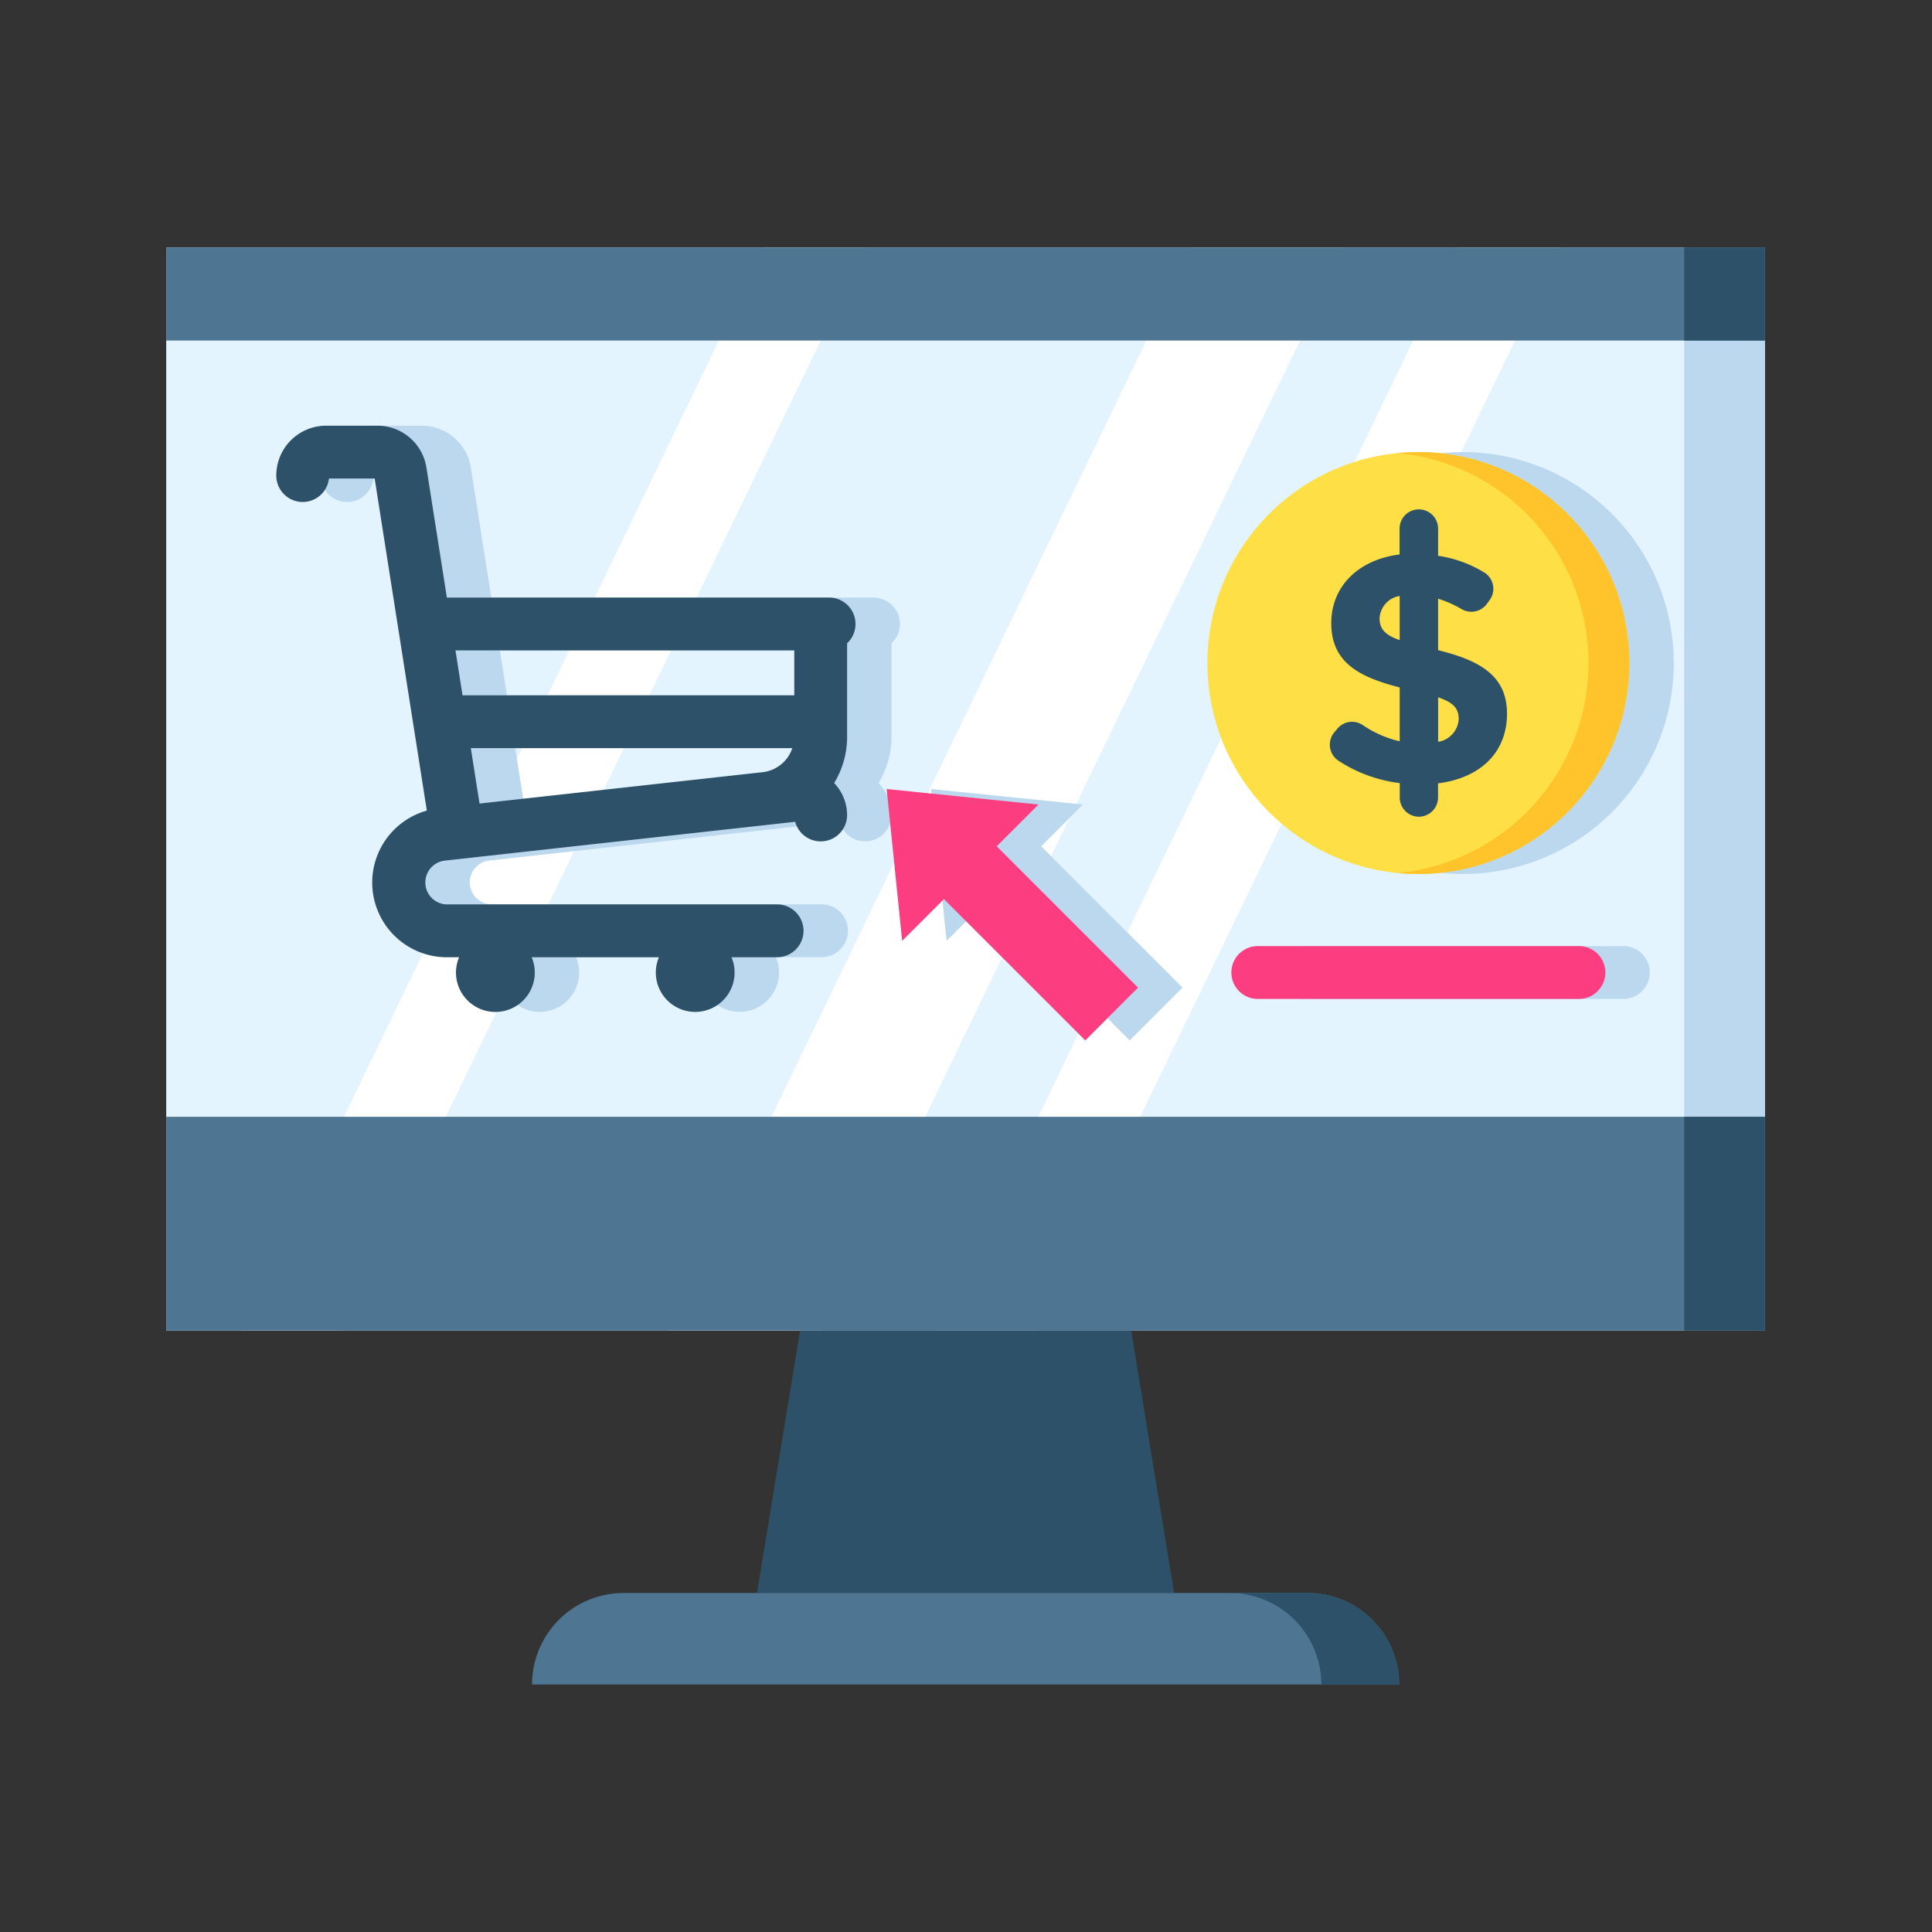 <svg id="Layer_1" data-name="Layer 1" xmlns="http://www.w3.org/2000/svg" viewBox="0 0 128 128"><rect x="0" y="0" width="128" height="128" fill="#333333" stroke="none"/><title>ECOMMERCE</title><rect x="11.013" y="16.396" width="105.919" height="71.756" style="fill:#e3f4ff"/><polygon points="15.952 88.152 22.7 88.152 57.352 16.396 50.605 16.396 15.952 88.152" style="fill:#fff"/><polygon points="89.11 16.396 78.927 16.396 44.274 88.152 54.457 88.152 89.11 16.396" style="fill:#fff"/><polygon points="103.354 16.396 96.606 16.396 61.953 88.152 68.701 88.152 103.354 16.396" style="fill:#fff"/><polygon points="61.686 52.274 62.714 62.334 65.481 59.568 74.844 68.93 78.342 65.432 68.98 56.069 71.746 53.302 61.686 52.274" style="fill:#bbd8ef"/><path d="M96.914,29.952c-.456,0-.906.026-1.351.068h0a13.974,13.974,0,0,0,0,27.817h0c.445.043.895.068,1.351.068a13.977,13.977,0,0,0,0-27.954Z" style="fill:#bbd8ef"/><path d="M107.553,66.181H86.274a1.75,1.75,0,0,1,0-3.5h21.279a1.75,1.75,0,0,1,0,3.5Z" style="fill:#bbd8ef"/><path d="M59.622,41.341a1.75,1.75,0,0,0-1.75-1.75H32.549l-1.352-8.6a3.284,3.284,0,0,0-3.26-2.787H24.548a3.3,3.3,0,0,0-3.3,3.3,1.75,1.75,0,0,0,3.489.2h3.029l3.456,22A4.95,4.95,0,0,0,32.4,63.415h.958a2.61,2.61,0,1,0,4.809,0H46.6a2.609,2.609,0,1,0,4.808,0h3.022a1.75,1.75,0,0,0,0-3.5H32.518a1.456,1.456,0,0,1-.116-2.9l23.223-2.574a1.75,1.75,0,0,0,3.441-.451,3.083,3.083,0,0,0-.86-2.116,5.84,5.84,0,0,0,.86-3.058v-6.2A1.74,1.74,0,0,0,59.622,41.341Zm-24.909,11.9-.577-3.673h21.3a2.347,2.347,0,0,1-1.968,1.594l-13.981,1.55ZM55.566,43.091v2.974H33.586l-.467-2.974Z" style="fill:#bbd8ef"/><rect x="111.582" y="16.396" width="5.35" height="71.756" style="fill:#bbd8ef"/><rect x="11.013" y="16.396" width="105.919" height="6.165" style="fill:#4e7693"/><rect x="11.013" y="73.991" width="105.919" height="14.161" style="fill:#4e7693"/><rect x="111.582" y="73.991" width="5.35" height="14.161" style="fill:#2c5168"/><rect x="111.582" y="16.396" width="5.35" height="6.165" style="fill:#2c5168"/><polygon points="74.941 88.152 53.005 88.152 50.154 105.541 77.791 105.541 74.941 88.152" style="fill:#2c5168"/><path d="M41.314,105.541H86.631a6.063,6.063,0,0,1,6.063,6.063v0a0,0,0,0,1,0,0H35.251a0,0,0,0,1,0,0v0A6.063,6.063,0,0,1,41.314,105.541Z" style="fill:#4e7693"/><path d="M86.631,105.541H81.478a6.063,6.063,0,0,1,6.063,6.063h5.153A6.063,6.063,0,0,0,86.631,105.541Z" style="fill:#2c5168"/><polygon points="58.743 52.274 59.771 62.334 62.538 59.568 71.901 68.93 75.4 65.432 66.037 56.069 68.804 53.302 58.743 52.274" style="fill:#fc3e81"/><circle cx="93.971" cy="43.929" r="13.977" style="fill:#ffdf46"/><path d="M93.971,29.952c-.456,0-.906.026-1.351.068a13.974,13.974,0,0,1,0,27.817c.445.043.895.068,1.351.068a13.977,13.977,0,0,0,0-27.954Z" style="fill:#ffc32c"/><path d="M99.843,47.285c0-2.526-1.8-3.526-4.565-4.209V39.666a7.451,7.451,0,0,1,1.549.684,1.273,1.273,0,0,0,1.679-.338l.182-.25a1.268,1.268,0,0,0-.33-1.82,8.161,8.161,0,0,0-3.08-1.12v-1.8A1.274,1.274,0,0,0,94,33.748h0a1.274,1.274,0,0,0-1.274,1.274v1.713C90,37.079,88.2,38.84,88.2,41.29c0,2.6,1.848,3.567,4.534,4.255v3.567a7.212,7.212,0,0,1-2.45-1.076,1.266,1.266,0,0,0-1.675.234l-.2.24a1.273,1.273,0,0,0,.242,1.872,9.5,9.5,0,0,0,4.086,1.5v.952A1.274,1.274,0,0,0,94,54.109h0a1.274,1.274,0,0,0,1.274-1.274V51.9C98.172,51.527,99.843,49.776,99.843,47.285ZM91.4,40.968a1.58,1.58,0,0,1,1.332-1.483v2.922C91.785,42.085,91.4,41.677,91.4,40.968Zm3.88,8.18V46.2c.97.329,1.363.714,1.363,1.427A1.613,1.613,0,0,1,95.278,49.148Z" style="fill:#2c5168"/><path d="M104.61,66.181H83.331a1.75,1.75,0,0,1,0-3.5H104.61a1.75,1.75,0,0,1,0,3.5Z" style="fill:#fc3e81"/><path d="M56.679,41.341a1.75,1.75,0,0,0-1.75-1.75H29.606l-1.352-8.6a3.284,3.284,0,0,0-3.26-2.787H21.605a3.3,3.3,0,0,0-3.3,3.3,1.75,1.75,0,0,0,3.489.2h3.029l3.456,22a4.95,4.95,0,0,0,1.179,9.715h.958a2.61,2.61,0,1,0,4.809,0h8.43a2.609,2.609,0,1,0,4.808,0h3.022a1.75,1.75,0,0,0,0-3.5H29.575a1.456,1.456,0,0,1-.116-2.9l23.223-2.574a1.75,1.75,0,0,0,3.441-.451,3.083,3.083,0,0,0-.86-2.116,5.84,5.84,0,0,0,.86-3.058v-6.2A1.74,1.74,0,0,0,56.679,41.341ZM31.77,53.238l-.577-3.673h21.3a2.347,2.347,0,0,1-1.968,1.594l-13.981,1.55ZM52.623,43.091v2.974H30.643l-.467-2.974Z" style="fill:#2c5168"/></svg>